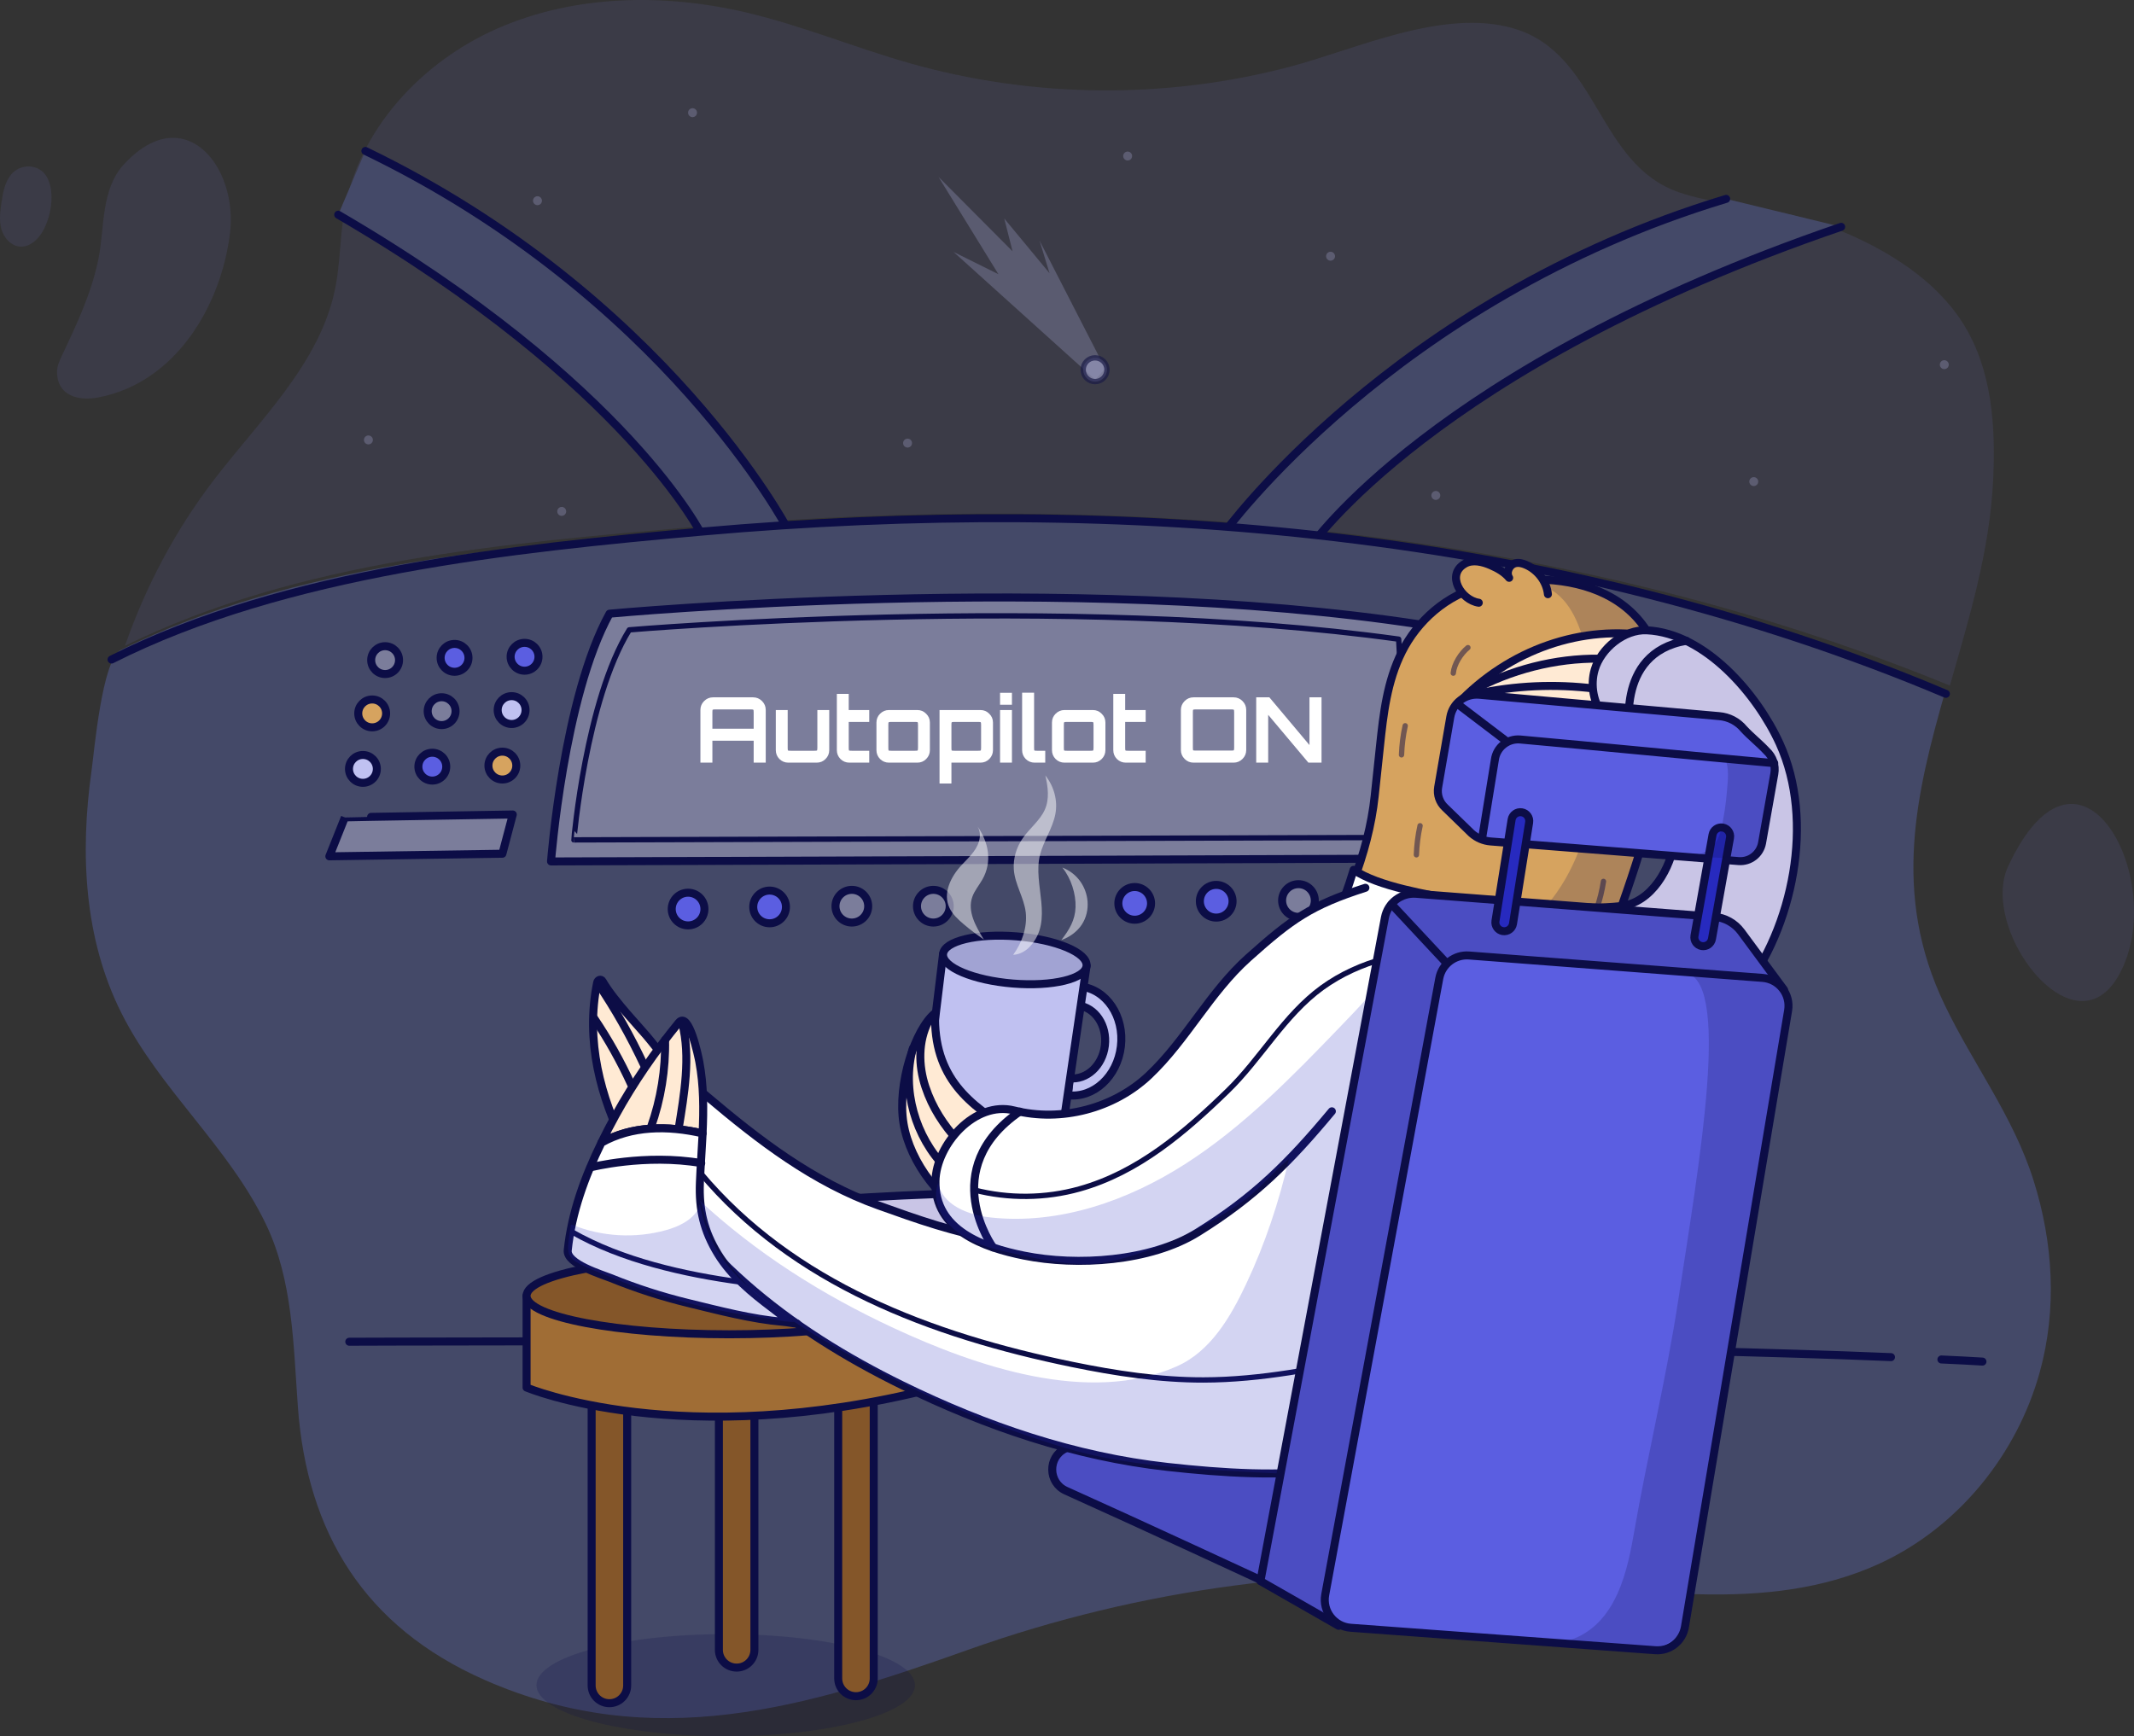 <svg xmlns="http://www.w3.org/2000/svg" fill="none" viewBox="79.71 58 399.85 325.36">
<rect x="79.71" y="58" width="399.85" height="325.36" fill="#333333" stroke="none"/>
<path opacity="0.57" d="M445.061 186.476C448.604 174.065 452.503 161.443 453.167 147.97C453.662 137.894 452.965 127.267 447.558 118.657C443.723 112.553 437.781 107.933 431.361 104.455C425.217 101.131 418.529 98.756 411.63 97.435C405.858 96.332 399.9 95.951 394.355 94.055C378.88 88.753 379.294 67.927 363.227 63.299C350.078 59.505 333.744 67.255 321.341 70.522C298.181 76.626 273.294 76.399 250.256 69.873C239.928 66.947 229.981 62.796 219.532 60.34C204.171 56.733 187.504 56.992 173.082 63.266C158.661 69.541 146.882 82.349 144.248 97.492C143.389 102.404 143.478 107.446 142.456 112.334C139.57 126.107 128.505 136.581 119.856 147.849C112.592 157.317 107.015 167.88 103.124 179.018C135.89 162.927 174.477 159.806 210.307 156.693C289.799 149.875 372.046 156.506 445.061 186.476Z" fill="#424156"/>
<path d="M148.171 86.287C204.389 113.436 227.322 157.162 227.322 157.162L219.564 158.386L211.393 158.572C211.393 158.572 197.474 129.956 143.08 98.236" fill="#444968"/>
<path d="M148.171 86.287C204.389 113.436 227.322 157.162 227.322 157.162L219.564 158.386L211.393 158.572C211.393 158.572 197.474 129.956 143.08 98.236" stroke="#0C0D46" stroke-width="1.5" stroke-miterlimit="10" stroke-linecap="round" stroke-linejoin="round"/>
<path d="M403.143 95.269C340.659 114.117 308.946 158.005 308.946 158.005L317.288 159.359L325.102 160.624C325.102 160.624 348.189 126.682 424.69 100.506" fill="#444968"/>
<path d="M403.143 95.269C340.659 114.117 308.946 158.005 308.946 158.005L317.288 159.359L325.102 160.624C325.102 160.624 348.189 126.682 424.69 100.506" stroke="#0C0D46" stroke-width="1.5" stroke-miterlimit="10" stroke-linecap="round" stroke-linejoin="round"/>
<path d="M444.048 246.228C434.109 225.468 438.754 206.62 444.275 187.262C371.26 157.293 289.013 150.662 209.521 157.479C173.691 160.592 135.104 163.705 102.338 179.804C98.844 181.523 97.361 198.887 96.85 202.535C94.694 217.832 95.431 233.89 102.492 247.906C109.69 262.214 122.523 272.826 129.519 287.369C134.601 297.939 134.674 310.018 135.526 321.659C137.244 345.143 147.928 362.839 170.464 372.786C202.112 386.745 230.987 377.893 261.159 367.144C293.463 355.641 328.345 350.988 362.635 353.784C385.965 355.689 410.722 360.74 431.888 351.004C446.683 344.195 457.667 330.487 461.906 315.117C465.173 303.298 464.411 290.838 460.739 279.205C456.945 267.167 449.431 257.464 444.048 246.228Z" fill="#444968"/>
<path d="M443.472 312.758C446.99 312.936 448.231 312.96 451.165 313.155Z" fill="#444968"/>
<path d="M443.472 312.758C446.99 312.936 448.231 312.96 451.165 313.155" stroke="#0C0D46" stroke-width="1.5" stroke-miterlimit="10" stroke-linecap="round" stroke-linejoin="round"/>
<path d="M145.156 309.433C145.156 309.433 345.928 308.663 434.028 312.319Z" fill="#444968"/>
<path d="M145.156 309.433C145.156 309.433 345.928 308.663 434.028 312.319" stroke="#0C0D46" stroke-width="1.5" stroke-miterlimit="10" stroke-linecap="round" stroke-linejoin="round"/>
<path d="M193.916 173.002C193.916 173.002 280.452 164.953 346.001 175.053L348.141 218.893L182.957 219.428C182.957 219.428 185.316 188.583 193.916 173.002Z" fill="#7B7D9B" stroke="#0C0D46" stroke-width="1.5" stroke-miterlimit="10" stroke-linecap="round" stroke-linejoin="round"/>
<path d="M197.62 176.032C197.62 176.032 279.211 169.093 341.777 177.775L343.803 214.935L187.236 215.389C187.228 215.389 189.473 189.238 197.62 176.032Z" stroke="#0C0D46" stroke-miterlimit="10" stroke-linecap="round" stroke-linejoin="round"/>
<path d="M210.947 200.916V191.039C210.947 190.393 211.179 189.838 211.644 189.373C212.109 188.908 212.664 188.676 213.31 188.676H220.807C221.464 188.676 222.025 188.908 222.49 189.373C222.955 189.838 223.187 190.393 223.187 191.039V200.916H220.926V196.802H213.191V200.916H210.947ZM213.191 194.558H220.926V191.532C220.926 191.215 220.903 191.039 220.858 191.005C220.813 190.96 220.637 190.937 220.331 190.937H213.786C213.469 190.937 213.287 190.96 213.242 191.005C213.208 191.039 213.191 191.215 213.191 191.532V194.558ZM227.419 200.916C226.773 200.916 226.218 200.689 225.753 200.236C225.3 199.771 225.073 199.216 225.073 198.57V191.056H227.3V198.094C227.3 198.411 227.317 198.593 227.351 198.638C227.396 198.672 227.578 198.689 227.895 198.689H232.264C232.581 198.689 232.757 198.672 232.791 198.638C232.836 198.593 232.859 198.411 232.859 198.094V191.056H235.086V198.57C235.086 199.216 234.854 199.771 234.389 200.236C233.936 200.689 233.386 200.916 232.74 200.916H227.419ZM238.857 200.916C238.211 200.916 237.656 200.689 237.191 200.236C236.738 199.771 236.511 199.216 236.511 198.57V188.03H238.738V191.056H242.58V193.283H238.738V198.094C238.738 198.411 238.755 198.593 238.789 198.638C238.835 198.672 239.016 198.689 239.333 198.689H242.58V200.916H238.857ZM246.277 200.916C245.631 200.916 245.076 200.689 244.611 200.236C244.158 199.771 243.931 199.216 243.931 198.57V193.402C243.931 192.756 244.158 192.206 244.611 191.753C245.076 191.288 245.631 191.056 246.277 191.056H251.598C252.244 191.056 252.794 191.288 253.247 191.753C253.712 192.206 253.944 192.756 253.944 193.402V198.57C253.944 199.216 253.712 199.771 253.247 200.236C252.794 200.689 252.244 200.916 251.598 200.916H246.277ZM246.753 198.689H251.122C251.44 198.689 251.615 198.672 251.649 198.638C251.695 198.593 251.717 198.411 251.717 198.094V193.878C251.717 193.561 251.695 193.385 251.649 193.351C251.615 193.306 251.44 193.283 251.122 193.283H246.753C246.436 193.283 246.255 193.306 246.209 193.351C246.175 193.385 246.158 193.561 246.158 193.878V198.094C246.158 198.411 246.175 198.593 246.209 198.638C246.255 198.672 246.436 198.689 246.753 198.689ZM255.753 204.826V191.056H263.42C264.066 191.056 264.616 191.288 265.069 191.753C265.534 192.206 265.766 192.756 265.766 193.402V198.57C265.766 199.216 265.534 199.771 265.069 200.236C264.616 200.689 264.066 200.916 263.42 200.916H257.98V204.826H255.753ZM258.575 198.689H262.944C263.261 198.689 263.437 198.672 263.471 198.638C263.516 198.593 263.539 198.411 263.539 198.094V193.878C263.539 193.561 263.516 193.385 263.471 193.351C263.437 193.306 263.261 193.283 262.944 193.283H258.575C258.258 193.283 258.076 193.306 258.031 193.351C257.997 193.385 257.98 193.561 257.98 193.878V198.094C257.98 198.411 257.997 198.593 258.031 198.638C258.076 198.672 258.258 198.689 258.575 198.689ZM267.091 200.916V191.056H269.318V200.916H267.091ZM267.091 190.07V187.826H269.318V190.07H267.091ZM273.571 200.916C272.925 200.916 272.369 200.689 271.905 200.236C271.451 199.771 271.225 199.216 271.225 198.57V187.809H273.469V198.094C273.469 198.411 273.486 198.593 273.52 198.638C273.565 198.672 273.741 198.689 274.047 198.689H275.56V200.916H273.571ZM279.165 200.916C278.519 200.916 277.964 200.689 277.499 200.236C277.046 199.771 276.819 199.216 276.819 198.57V193.402C276.819 192.756 277.046 192.206 277.499 191.753C277.964 191.288 278.519 191.056 279.165 191.056H284.486C285.132 191.056 285.682 191.288 286.135 191.753C286.6 192.206 286.832 192.756 286.832 193.402V198.57C286.832 199.216 286.6 199.771 286.135 200.236C285.682 200.689 285.132 200.916 284.486 200.916H279.165ZM279.641 198.689H284.01C284.327 198.689 284.503 198.672 284.537 198.638C284.582 198.593 284.605 198.411 284.605 198.094V193.878C284.605 193.561 284.582 193.385 284.537 193.351C284.503 193.306 284.327 193.283 284.01 193.283H279.641C279.324 193.283 279.142 193.306 279.097 193.351C279.063 193.385 279.046 193.561 279.046 193.878V198.094C279.046 198.411 279.063 198.593 279.097 198.638C279.142 198.672 279.324 198.689 279.641 198.689ZM290.654 200.916C290.008 200.916 289.453 200.689 288.988 200.236C288.535 199.771 288.308 199.216 288.308 198.57V188.03H290.535V191.056H294.377V193.283H290.535V198.094C290.535 198.411 290.552 198.593 290.586 198.638C290.632 198.672 290.813 198.689 291.13 198.689H294.377V200.916H290.654ZM303.339 200.916C302.693 200.916 302.137 200.684 301.673 200.219C301.208 199.754 300.976 199.199 300.976 198.553V191.039C300.976 190.393 301.208 189.838 301.673 189.373C302.137 188.908 302.693 188.676 303.339 188.676H310.853C311.499 188.676 312.054 188.908 312.519 189.373C312.983 189.838 313.216 190.393 313.216 191.039V198.553C313.216 199.199 312.983 199.754 312.519 200.219C312.054 200.684 311.499 200.916 310.853 200.916H303.339ZM303.815 198.655H310.36C310.666 198.655 310.841 198.638 310.887 198.604C310.932 198.559 310.955 198.377 310.955 198.06V191.532C310.955 191.215 310.932 191.039 310.887 191.005C310.841 190.96 310.666 190.937 310.36 190.937H303.815C303.497 190.937 303.316 190.96 303.271 191.005C303.237 191.039 303.22 191.215 303.22 191.532V198.06C303.22 198.377 303.237 198.559 303.271 198.604C303.316 198.638 303.497 198.655 303.815 198.655ZM315.088 200.916V188.676H317.553L325.067 197.618V188.676H327.328V200.916H324.863L317.332 191.957V200.916H315.088Z" fill="white"/>
<path d="M208.637 231.416C210.33 231.416 211.702 230.044 211.702 228.351C211.702 226.659 210.33 225.287 208.637 225.287C206.945 225.287 205.573 226.659 205.573 228.351C205.573 230.044 206.945 231.416 208.637 231.416Z" fill="#5B5EE1" stroke="#0C0D46" stroke-width="1.5" stroke-miterlimit="10" stroke-linecap="round" stroke-linejoin="round"/>
<path d="M223.91 231.017C225.602 231.017 226.974 229.645 226.974 227.953C226.974 226.261 225.602 224.889 223.91 224.889C222.218 224.889 220.846 226.261 220.846 227.953C220.846 229.645 222.218 231.017 223.91 231.017Z" fill="#5B5EE1" stroke="#0C0D46" stroke-width="1.5" stroke-miterlimit="10" stroke-linecap="round" stroke-linejoin="round"/>
<path d="M239.321 230.88C241.013 230.88 242.385 229.509 242.385 227.816C242.385 226.124 241.013 224.752 239.321 224.752C237.628 224.752 236.256 226.124 236.256 227.816C236.256 229.509 237.628 230.88 239.321 230.88Z" fill="#7B7D9B" stroke="#0C0D46" stroke-width="1.5" stroke-miterlimit="10" stroke-linecap="round" stroke-linejoin="round"/>
<path d="M254.593 230.88C256.285 230.88 257.657 229.509 257.657 227.816C257.657 226.124 256.285 224.752 254.593 224.752C252.9 224.752 251.528 226.124 251.528 227.816C251.528 229.509 252.9 230.88 254.593 230.88Z" fill="#7B7D9B" stroke="#0C0D46" stroke-width="1.5" stroke-miterlimit="10" stroke-linecap="round" stroke-linejoin="round"/>
<path d="M292.32 230.351C294.012 230.351 295.384 228.979 295.384 227.287C295.384 225.595 294.012 224.223 292.32 224.223C290.628 224.223 289.256 225.595 289.256 227.287C289.256 228.979 290.628 230.351 292.32 230.351Z" fill="#5B5EE1" stroke="#0C0D46" stroke-width="1.5" stroke-miterlimit="10" stroke-linecap="round" stroke-linejoin="round"/>
<path d="M307.593 229.953C309.285 229.953 310.657 228.581 310.657 226.888C310.657 225.196 309.285 223.824 307.593 223.824C305.9 223.824 304.528 225.196 304.528 226.888C304.528 228.581 305.9 229.953 307.593 229.953Z" fill="#5B5EE1" stroke="#0C0D46" stroke-width="1.5" stroke-miterlimit="10" stroke-linecap="round" stroke-linejoin="round"/>
<path d="M323.003 229.816C324.696 229.816 326.067 228.444 326.067 226.752C326.067 225.059 324.696 223.688 323.003 223.688C321.311 223.688 319.939 225.059 319.939 226.752C319.939 228.444 321.311 229.816 323.003 229.816Z" fill="#7B7D9B" stroke="#0C0D46" stroke-width="1.5" stroke-miterlimit="10" stroke-linecap="round" stroke-linejoin="round"/>
<path d="M151.869 184.312C153.31 184.312 154.479 183.144 154.479 181.702C154.479 180.26 153.31 179.092 151.869 179.092C150.427 179.092 149.258 180.26 149.258 181.702C149.258 183.144 150.427 184.312 151.869 184.312Z" fill="#7B7D9B" stroke="#0C0D46" stroke-width="1.5" stroke-miterlimit="10" stroke-linecap="round" stroke-linejoin="round"/>
<path d="M164.88 183.889C166.321 183.889 167.49 182.72 167.49 181.278C167.49 179.837 166.321 178.668 164.88 178.668C163.438 178.668 162.27 179.837 162.27 181.278C162.27 182.72 163.438 183.889 164.88 183.889Z" fill="#5B5EE1" stroke="#0C0D46" stroke-width="1.5" stroke-miterlimit="10" stroke-linecap="round" stroke-linejoin="round"/>
<path d="M177.996 183.687C179.437 183.687 180.606 182.519 180.606 181.077C180.606 179.635 179.437 178.467 177.996 178.467C176.554 178.467 175.385 179.635 175.385 181.077C175.385 182.519 176.554 183.687 177.996 183.687Z" fill="#5B5EE1" stroke="#0C0D46" stroke-width="1.5" stroke-miterlimit="10" stroke-linecap="round" stroke-linejoin="round"/>
<path d="M149.445 194.299C150.887 194.299 152.055 193.13 152.055 191.688C152.055 190.247 150.887 189.078 149.445 189.078C148.004 189.078 146.835 190.247 146.835 191.688C146.835 193.13 148.004 194.299 149.445 194.299Z" fill="#D6A35F" stroke="#0C0D46" stroke-width="1.5" stroke-miterlimit="10" stroke-linecap="round" stroke-linejoin="round"/>
<path d="M162.456 193.879C163.898 193.879 165.066 192.71 165.066 191.268C165.066 189.827 163.898 188.658 162.456 188.658C161.014 188.658 159.846 189.827 159.846 191.268C159.846 192.71 161.014 193.879 162.456 193.879Z" fill="#7B7D9B" stroke="#0C0D46" stroke-width="1.5" stroke-miterlimit="10" stroke-linecap="round" stroke-linejoin="round"/>
<path d="M175.572 193.674C177.014 193.674 178.182 192.505 178.182 191.063C178.182 189.622 177.014 188.453 175.572 188.453C174.131 188.453 172.962 189.622 172.962 191.063C172.962 192.505 174.131 193.674 175.572 193.674Z" fill="#C0C1F1" stroke="#0C0D46" stroke-width="1.5" stroke-miterlimit="10" stroke-linecap="round" stroke-linejoin="round"/>
<path d="M147.71 204.699C149.151 204.699 150.32 203.53 150.32 202.089C150.32 200.647 149.151 199.479 147.71 199.479C146.268 199.479 145.1 200.647 145.1 202.089C145.1 203.53 146.268 204.699 147.71 204.699Z" fill="#C0C1F1" stroke="#0C0D46" stroke-width="1.5" stroke-miterlimit="10" stroke-linecap="round" stroke-linejoin="round"/>
<path d="M160.713 204.277C162.154 204.277 163.323 203.109 163.323 201.667C163.323 200.225 162.154 199.057 160.713 199.057C159.271 199.057 158.103 200.225 158.103 201.667C158.103 203.109 159.271 204.277 160.713 204.277Z" fill="#5B5EE1" stroke="#0C0D46" stroke-width="1.5" stroke-miterlimit="10" stroke-linecap="round" stroke-linejoin="round"/>
<path d="M173.837 204.076C175.279 204.076 176.448 202.907 176.448 201.466C176.448 200.024 175.279 198.855 173.837 198.855C172.396 198.855 171.227 200.024 171.227 201.466C171.227 202.907 172.396 204.076 173.837 204.076Z" fill="#D6A35F" stroke="#0C0D46" stroke-width="1.5" stroke-miterlimit="10" stroke-linecap="round" stroke-linejoin="round"/>
<path d="M175.791 210.633C175.791 210.633 144.33 211.144 144.33 211.176L141.419 218.472L173.845 217.985L175.791 210.633Z" fill="#7B7D9B" stroke="#0C0D46" stroke-width="1.5" stroke-miterlimit="10" stroke-linecap="round" stroke-linejoin="round"/>
<path opacity="0.2" d="M215.69 383.356C235.277 383.356 251.156 379.073 251.156 373.79C251.156 368.507 235.277 364.225 215.69 364.225C196.103 364.225 180.225 368.507 180.225 373.79C180.225 379.073 196.103 383.356 215.69 383.356Z" fill="#0C0D46"/>
<path d="M444.316 188.023C371.86 157.421 290.237 150.644 211.353 157.607C175.798 160.785 133.126 165.163 100.611 181.594" stroke="#0C0D46" stroke-width="1.5" stroke-miterlimit="10" stroke-linecap="round" stroke-linejoin="round"/>
<path d="M279.438 337.353C292.846 343.376 316.987 354.579 316.987 354.579L343.73 336.51L307.957 315.555L279.325 329.449C275.993 331.062 276.066 335.837 279.438 337.353Z" fill="#5B5EE1" stroke="#0C0D46" stroke-width="1.5" stroke-miterlimit="10" stroke-linecap="round" stroke-linejoin="round"/>
<path opacity="0.2" d="M280.038 337.152C293.446 343.175 317.587 354.378 317.587 354.378L344.33 336.309L308.556 315.354L279.925 329.248C276.593 330.869 276.658 335.636 280.038 337.152Z" fill="#0C0D46"/>
<path d="M337.189 311.543L303.215 294.074C299.251 292.039 297.686 287.167 299.729 283.203C301.764 279.239 306.636 277.675 310.6 279.718L344.574 297.187L337.189 311.543Z" stroke="white" stroke-miterlimit="10"/>
<path opacity="0.5" d="M353.564 222.752C353.353 223.871 353.215 225.014 353.159 226.157" stroke="#0C0D46" stroke-miterlimit="10" stroke-linecap="round" stroke-linejoin="round"/>
<path opacity="0.2" d="M412.028 200.832C407.285 200.37 402.551 199.908 397.809 199.445C393.504 199.024 389.2 198.602 384.895 198.189C379.813 197.694 374.738 197.2 369.655 196.705C367.385 196.487 365.253 196.616 362.992 196.851C362.084 196.949 361.314 197.613 360.86 198.408C360.406 199.202 360.211 200.118 360.025 201.01C359.482 203.645 358.93 206.279 358.387 208.914C357.982 210.884 357.569 212.87 357.536 214.888C357.528 215.31 358.339 215.796 357.933 215.675C356.944 215.383 356.166 214.645 355.428 213.932C353.28 211.856 350.054 209.959 349.316 206.855C348.903 205.104 349.438 202.891 349.641 201.132C349.916 198.7 350.346 196.284 350.921 193.901C351.319 192.271 351.854 190.545 353.183 189.515C353.84 189.012 354.626 188.721 355.404 188.445C357.496 187.691 359.538 188.469 361.638 188.68C363.956 188.915 366.348 188.988 368.683 189.183C373.749 189.612 378.816 190.034 383.89 190.464C390.408 191.015 396.941 191.566 403.394 192.644C404.375 192.806 404.87 193.503 405.632 194.152C408.063 196.211 410.536 198.319 412.182 201.042C412.133 201.14 412.149 200.84 412.028 200.832Z" fill="#0C0D46"/>
<g opacity="0.5">
<path opacity="0.5" d="M329.018 106.85C329.479 106.85 329.853 106.476 329.853 106.015C329.853 105.554 329.479 105.18 329.018 105.18C328.557 105.18 328.183 105.554 328.183 106.015C328.183 106.476 328.557 106.85 329.018 106.85Z" fill="#C0C1F1"/>
<path opacity="0.5" d="M291 88.074C291.461 88.074 291.834 87.7 291.834 87.239C291.834 86.778 291.461 86.404 291 86.404C290.538 86.404 290.165 86.778 290.165 87.239C290.165 87.7 290.538 88.074 291 88.074Z" fill="#C0C1F1"/>
<path opacity="0.5" d="M408.315 149.082C408.776 149.082 409.15 148.708 409.15 148.247C409.15 147.786 408.776 147.412 408.315 147.412C407.854 147.412 407.48 147.786 407.48 148.247C407.48 148.708 407.854 149.082 408.315 149.082Z" fill="#C0C1F1"/>
<path opacity="0.5" d="M348.741 151.676C349.202 151.676 349.576 151.302 349.576 150.841C349.576 150.38 349.202 150.006 348.741 150.006C348.28 150.006 347.906 150.38 347.906 150.841C347.906 151.302 348.28 151.676 348.741 151.676Z" fill="#C0C1F1"/>
<path opacity="0.5" d="M444.016 127.17C444.477 127.17 444.851 126.796 444.851 126.335C444.851 125.874 444.477 125.5 444.016 125.5C443.554 125.5 443.181 125.874 443.181 126.335C443.181 126.796 443.554 127.17 444.016 127.17Z" fill="#C0C1F1"/>
<path opacity="0.5" d="M249.762 141.869C250.223 141.869 250.597 141.495 250.597 141.034C250.597 140.573 250.223 140.199 249.762 140.199C249.301 140.199 248.927 140.573 248.927 141.034C248.927 141.495 249.301 141.869 249.762 141.869Z" fill="#C0C1F1"/>
<path opacity="0.5" d="M209.473 79.951C209.934 79.951 210.308 79.577 210.308 79.116C210.308 78.655 209.934 78.281 209.473 78.281C209.012 78.281 208.638 78.655 208.638 79.116C208.638 79.577 209.012 79.951 209.473 79.951Z" fill="#C0C1F1"/>
<path opacity="0.5" d="M180.419 96.447C180.88 96.447 181.254 96.073 181.254 95.612C181.254 95.151 180.88 94.777 180.419 94.777C179.958 94.777 179.584 95.151 179.584 95.612C179.584 96.073 179.958 96.447 180.419 96.447Z" fill="#C0C1F1"/>
<path opacity="0.5" d="M148.739 141.275C149.2 141.275 149.574 140.902 149.574 140.44C149.574 139.979 149.2 139.605 148.739 139.605C148.278 139.605 147.904 139.979 147.904 140.44C147.904 140.902 148.278 141.275 148.739 141.275Z" fill="#C0C1F1"/>
<path opacity="0.5" d="M184.959 154.668C185.42 154.668 185.794 154.294 185.794 153.833C185.794 153.372 185.42 152.998 184.959 152.998C184.498 152.998 184.124 153.372 184.124 153.833C184.124 154.294 184.498 154.668 184.959 154.668Z" fill="#C0C1F1"/>
</g>
<g opacity="0.7">
<path opacity="0.7" d="M284.919 129.147L258.387 105.216L266.785 109.383L255.574 91.168L269.436 105.095L267.879 98.95L276.367 109.205L274.486 103.076L286.8 127.079L284.919 129.147Z" fill="#7B7D9B"/>
<path opacity="0.7" d="M284.894 129.511C286.125 129.511 287.124 128.513 287.124 127.282C287.124 126.051 286.125 125.053 284.894 125.053C283.663 125.053 282.665 126.051 282.665 127.282C282.665 128.513 283.663 129.511 284.894 129.511Z" fill="#C0C1F1" stroke="#0C0D46" stroke-miterlimit="10" stroke-linejoin="round"/>
</g>
<path d="M190.568 373.847V317.459H197.223V373.847C197.223 375.687 195.732 377.171 193.9 377.171C192.059 377.179 190.568 375.687 190.568 373.847Z" fill="#845629" stroke="#0C0D46" stroke-width="1.5" stroke-miterlimit="10" stroke-linecap="round" stroke-linejoin="round"/>
<path d="M236.767 372.535V316.146H243.422V372.535C243.422 374.375 241.93 375.858 240.098 375.858C238.25 375.858 236.767 374.367 236.767 372.535Z" fill="#845629" stroke="#0C0D46" stroke-width="1.5" stroke-miterlimit="10" stroke-linecap="round" stroke-linejoin="round"/>
<path d="M214.409 367.175V310.787H221.064V367.175C221.064 369.016 219.572 370.499 217.74 370.499C215.892 370.499 214.409 369.007 214.409 367.175Z" fill="#845629" stroke="#0C0D46" stroke-width="1.5" stroke-miterlimit="10" stroke-linecap="round" stroke-linejoin="round"/>
<path d="M178.375 300.833V318.019C178.375 318.019 207.202 330.211 254.754 318.14L254.26 300.646L178.375 300.833Z" fill="#A06D35" stroke="#0C0D46" stroke-width="1.5" stroke-miterlimit="10" stroke-linecap="round" stroke-linejoin="round"/>
<path d="M216.346 308.04C237.317 308.04 254.317 304.814 254.317 300.834C254.317 296.853 237.317 293.627 216.346 293.627C195.376 293.627 178.376 296.853 178.376 300.834C178.376 304.814 195.376 308.04 216.346 308.04Z" fill="#845629" stroke="#0C0D46" stroke-width="1.5" stroke-miterlimit="10" stroke-linecap="round" stroke-linejoin="round"/>
<path d="M281.709 246.418C284.927 246.799 287.18 250.163 286.735 253.932C286.289 257.702 283.314 260.442 280.095 260.061L279.82 263.246C284.627 263.814 289.069 259.72 289.734 254.094C290.399 248.468 287.043 243.442 282.236 242.875L281.709 246.418Z" fill="#C0C1F1" stroke="#0C0D46" stroke-width="1.5" stroke-miterlimit="10" stroke-linecap="round" stroke-linejoin="round"/>
<path d="M256.409 236.795L252.372 269.926L278.263 273.314L283.306 238.984L256.409 236.795Z" fill="#C0C1F1" stroke="#0C0D46" stroke-width="1.5" stroke-miterlimit="10" stroke-linecap="round" stroke-linejoin="round"/>
<path d="M283.3 238.986C283.499 236.545 277.641 234.076 270.215 233.471C262.79 232.866 256.61 234.354 256.411 236.795C256.212 239.236 262.07 241.705 269.495 242.31C276.921 242.915 283.101 241.427 283.3 238.986Z" fill="#A1A3D3" stroke="#0C0D46" stroke-width="1.5" stroke-miterlimit="10" stroke-linecap="round" stroke-linejoin="round"/>
<path opacity="0.5" d="M263.785 222.808C265.69 219.444 264.961 215.739 262.715 212.65C263.218 213.307 263.38 214.126 263.291 214.904C263.039 217.044 261.451 218.455 259.951 220.043C257.803 222.313 256.327 225.442 257.616 228.142C258.184 229.325 259.213 230.29 260.275 231.19C261.475 232.211 262.748 233.168 264.069 234.076C262.529 231.595 260.94 228.782 261.888 226.091C262.294 224.915 263.161 223.902 263.785 222.808Z" fill="white"/>
<path opacity="0.5" d="M271.908 229.001C271.908 228.985 271.9 228.961 271.9 228.945C271.575 226.213 269.865 223.724 269.67 220.936C269.533 218.893 270.124 216.818 271.357 215.058C272.637 213.226 274.583 211.735 275.475 209.741C276.383 207.714 276.066 205.444 275.58 203.32C277.242 205.42 277.923 208.063 277.453 210.559C276.95 213.21 275.24 215.593 274.575 218.212C273.172 223.765 277.25 230.396 272.718 235.349C271.94 236.2 270.805 236.873 269.549 236.93C271.227 234.644 272.208 231.717 271.908 229.001Z" fill="white"/>
<path opacity="0.5" d="M283.484 226.877C283.613 228.409 283.265 229.965 282.398 231.279C281.546 232.568 280.168 233.605 278.571 234.164C280.087 232.203 281.157 230.419 281.238 228.004C281.319 225.539 280.42 222.621 278.766 220.578C281.619 221.681 283.257 224.242 283.484 226.877Z" fill="white"/>
<path d="M382.805 229.99C387.466 216.695 391.9 203.563 391.819 189.604C391.77 181.927 389.152 173.666 380.551 169.386C373.904 166.071 365.076 165.982 357.796 167.7C350.59 169.402 345.24 174.501 342.41 180.103C339.589 185.704 338.917 191.825 338.276 197.848C337.944 200.961 337.611 204.074 337.287 207.178C336.704 212.666 335.277 217.944 333.218 223.448C337.911 224.786 342.945 225.839 348.579 226.901C361.477 229.325 373.15 230.03 382.805 229.99Z" fill="#D6A35F" stroke="#0C0D46" stroke-width="1.5" stroke-miterlimit="10" stroke-linecap="round" stroke-linejoin="round"/>
<path d="M356.791 170.95C353.516 170.48 350.557 165.689 354.197 163.63C355.656 162.803 357.529 163.273 359.077 163.954C360.358 164.513 361.614 165.227 362.482 166.281C361.849 165.3 362.49 163.816 363.657 163.541C364.314 163.387 365.003 163.573 365.619 163.841C367.873 164.821 369.502 167.002 369.745 169.353" fill="#D6A35F"/>
<path d="M356.791 170.95C353.516 170.48 350.557 165.689 354.197 163.63C355.656 162.803 357.529 163.273 359.077 163.954C360.358 164.513 361.614 165.227 362.482 166.281C361.849 165.3 362.49 163.816 363.657 163.541C364.314 163.387 365.003 163.573 365.619 163.841C367.873 164.821 369.502 167.002 369.745 169.353" stroke="#0C0D46" stroke-width="1.5" stroke-miterlimit="10" stroke-linecap="round" stroke-linejoin="round"/>
<path opacity="0.2" d="M387.223 217.051C386.136 220.634 384.572 224.046 383.688 227.775C383.631 228.027 383.558 228.294 383.356 228.456C383.161 228.61 382.902 228.626 382.651 228.635C378.281 228.748 373.92 228.181 369.583 227.605C379.862 215.527 380.583 195.82 377.09 180.628C375.971 175.756 374.179 170.398 369.713 168.169C369.518 167.642 369.307 167.326 369.113 166.799C370.685 166.304 372.38 166.693 373.985 167.091C375.274 167.407 376.571 167.731 377.827 168.161C382.156 169.668 385.974 172.611 388.528 176.413C392.07 181.69 391.024 190.64 390.627 196.566C390.222 202.532 389.152 207.996 388.025 213.873C387.814 214.959 387.539 216.013 387.223 217.051Z" fill="#0C0D46"/>
<path opacity="0.5" d="M343.003 194.006C342.605 195.797 342.378 197.621 342.313 199.453" stroke="#0C0D46" stroke-miterlimit="10" stroke-linecap="round" stroke-linejoin="round"/>
<path opacity="0.5" d="M380.154 223.172C379.895 224.866 379.49 226.544 378.93 228.165" stroke="#0C0D46" stroke-miterlimit="10" stroke-linecap="round" stroke-linejoin="round"/>
<path opacity="0.5" d="M345.791 212.738C345.394 214.53 345.167 216.354 345.102 218.186" stroke="#0C0D46" stroke-miterlimit="10" stroke-linecap="round" stroke-linejoin="round"/>
<path opacity="0.5" d="M354.757 179.363C353.436 180.433 352.163 182.452 352.009 184.146" stroke="#0C0D46" stroke-miterlimit="10" stroke-linecap="round" stroke-linejoin="round"/>
<path d="M280.849 281.272C263.736 281.281 246.624 281.929 229.568 283.226C237.755 287.433 244.897 293.019 253.993 294.445C263.088 295.872 273.197 294.008 279.609 287.401C280.727 286.25 281.781 284.774 281.571 283.177C281.36 281.58 281.943 280.097 280.849 281.272Z" fill="#C9C5E6" stroke="#0C0D46" stroke-width="1.5" stroke-miterlimit="10" stroke-linecap="round" stroke-linejoin="round"/>
<path d="M269.347 269.904C261.475 265.145 254.536 259.998 254.925 247.83C251.172 250.87 247.775 261.181 249.008 268.558C250.24 275.935 256.23 283.693 263.056 286.757L269.347 269.904Z" fill="#FFEAD4" stroke="#0C0D46" stroke-width="1.5" stroke-miterlimit="10" stroke-linecap="round" stroke-linejoin="round"/>
<path d="M253.644 249.426C251.731 253.155 251.78 257.678 253.101 261.658C254.423 265.639 256.506 268.76 259.295 271.897" stroke="#0C0D46" stroke-width="1.5" stroke-miterlimit="10" stroke-linecap="round" stroke-linejoin="round"/>
<path d="M250.75 254.469C248.618 262.178 251.237 271.119 256.871 276.794" stroke="#0C0D46" stroke-width="1.5" stroke-miterlimit="10" stroke-linecap="round" stroke-linejoin="round"/>
<path d="M208.483 260.251C206.059 258.07 203.838 255.857 201.617 253.012C199.988 250.929 194.8 245.676 192.603 241.857C192.327 241.379 191.703 241.598 191.598 242.141C189.385 253.044 192.206 263.607 196.956 272.97C198.764 267.822 203.984 263.218 208.483 260.251Z" fill="#FFEAD4" stroke="#0C0D46" stroke-width="1.5" stroke-miterlimit="10" stroke-linecap="round" stroke-linejoin="round"/>
<path d="M191.038 248.83C193.681 252.762 196.007 256.904 197.977 261.209Z" fill="#FFEAD4"/>
<path d="M191.038 248.83C193.681 252.762 196.007 256.904 197.977 261.209" stroke="#0C0D46" stroke-width="1.5" stroke-miterlimit="10" stroke-linecap="round" stroke-linejoin="round"/>
<path d="M191.687 242.215C195.1 247.273 197.807 252.113 200.41 257.633" stroke="#0C0D46" stroke-width="1.5" stroke-miterlimit="10" stroke-linecap="round" stroke-linejoin="round"/>
<path d="M378.249 240.382C378.038 239.539 375.355 228.507 374.285 228.563C367.021 228.993 359.734 228.158 352.624 226.691C347.079 225.548 338.073 224.194 333.339 221C331.393 227.534 328.143 235.04 325.314 241.242C322.971 246.373 321.966 250.078 318.204 254.253C309.482 263.932 301.708 274.446 294.72 285.438C285 288.218 276.554 291.696 266.404 290.205C258.809 289.086 251.513 286.476 244.314 283.898C232.106 279.536 221.957 271.73 212.132 263.413C210.851 262.327 209.651 261.297 208.492 260.259C203.993 263.226 201.067 267.92 199.259 273.076C204.058 282.52 210.924 290.991 219.33 298.433C228.134 306.215 238.234 312.432 248.757 317.596C264.37 325.249 281.126 330.98 298.465 332.893C319.096 335.171 342.053 335.819 358.339 320.75C372.007 308.112 379.043 289.191 380.697 270.968C381.621 260.73 380.753 250.329 378.249 240.382Z" fill="white" stroke="#0C0D46" stroke-width="1.5" stroke-miterlimit="10" stroke-linecap="round" stroke-linejoin="round"/>
<path d="M210.907 277.752C228.214 298.488 254.196 308.265 280.647 313.696C288.737 315.358 296.957 316.614 305.217 316.598C316.023 316.582 326.699 314.393 337.286 312.22" stroke="#0C0D46" stroke-miterlimit="10" stroke-linecap="round" stroke-linejoin="round"/>
<path d="M211.353 270.392C211.564 265.909 211.58 261.442 210.737 256.951C210.591 256.173 208.808 247.296 206.87 249.655C202.428 255.087 198.415 260.891 195.027 267.06C194.111 268.722 193.227 270.416 192.392 272.134C198.067 268.957 204.771 268.884 211.353 270.392Z" fill="#FFEAD4" stroke="#0C0D46" stroke-width="1.5" stroke-miterlimit="10" stroke-linecap="round" stroke-linejoin="round"/>
<path d="M214.215 292.967C211.596 288.695 210.648 284.634 210.851 279.624C210.972 276.535 211.215 273.463 211.361 270.391C204.779 268.883 198.075 268.956 192.4 272.133C189.288 278.497 186.815 285.233 186.085 292.31C185.826 294.856 192.522 296.834 194.176 297.507C198.885 299.42 203.725 300.984 208.662 302.184C214.458 303.594 220.505 305.191 226.455 305.71C227.436 305.799 228.061 305.97 229.041 306.051C229.058 306.051 229.033 306.034 229.058 306.034C227.217 305.459 225.977 304.308 224.437 303.149C220.611 300.287 216.744 297.093 214.215 292.967Z" fill="white" stroke="#0C0D46" stroke-width="1.5" stroke-miterlimit="10" stroke-linecap="round" stroke-linejoin="round"/>
<path d="M190.382 276.754C190.382 276.754 200.539 274.16 211.102 275.96Z" fill="white"/>
<path d="M190.382 276.754C190.382 276.754 200.539 274.16 211.102 275.96" stroke="#0C0D46" stroke-width="1.5" stroke-miterlimit="10" stroke-linecap="round" stroke-linejoin="round"/>
<path d="M186.896 288.857C196.17 294.175 207.973 296.826 218.479 298.253" stroke="#0C0D46" stroke-miterlimit="10" stroke-linecap="round" stroke-linejoin="round"/>
<path d="M204.325 252.867C204.438 258.42 203.538 263.997 201.674 269.226Z" fill="#FFEAD4"/>
<path d="M204.325 252.867C204.438 258.42 203.538 263.997 201.674 269.226" stroke="#0C0D46" stroke-width="1.5" stroke-miterlimit="10" stroke-linecap="round" stroke-linejoin="round"/>
<path d="M207.543 249.77C209.149 255.995 207.9 263.137 206.871 269.484Z" fill="#FFEAD4"/>
<path d="M207.543 249.77C209.149 255.995 207.9 263.137 206.871 269.484" stroke="#0C0D46" stroke-width="1.5" stroke-miterlimit="10" stroke-linecap="round" stroke-linejoin="round"/>
<path opacity="0.2" d="M219.816 298.992C215.171 295.142 211.929 289.629 210.826 283.695C210.542 284.125 210.818 284.076 210.567 284.522C209.343 286.719 206.838 287.878 204.414 288.543C198.699 290.116 192.473 289.759 186.977 287.538C186.807 287.473 186.661 287.481 186.637 287.659C186.515 288.575 186.393 289.483 186.272 290.399C186.029 292.215 186.053 293.464 187.634 294.444C189.401 295.531 191.533 296.268 193.446 297.063C197.272 298.66 201.188 300.054 205.16 301.221C208.913 302.324 212.715 303.24 216.557 303.961C218.527 304.326 220.513 304.642 222.508 304.91C224.542 305.177 226.455 305.712 228.514 305.729C225.515 303.678 222.621 301.311 219.816 298.992Z" fill="#272ABF"/>
<path d="M329.262 266.251C321.285 275.825 314.84 282.286 304.132 288.933C295.279 294.429 281.523 295.305 271.544 293.286C264.005 291.762 254.804 288.552 254.991 279.319C255.128 272.469 262.4 264.241 269.712 266.089C278.524 268.318 288.405 265.749 295.012 259.49C302.024 252.851 306.353 243.975 313.649 237.449C321.739 230.21 325.338 227.648 335.544 224.365" fill="white"/>
<path d="M329.262 266.251C321.285 275.825 314.84 282.286 304.132 288.933C295.279 294.429 281.523 295.305 271.544 293.286C264.005 291.762 254.804 288.552 254.991 279.319C255.128 272.469 262.4 264.241 269.712 266.089C278.524 268.318 288.405 265.749 295.012 259.49C302.024 252.851 306.353 243.975 313.649 237.449C321.739 230.21 325.338 227.648 335.544 224.365" stroke="#0C0D46" stroke-width="1.5" stroke-miterlimit="10" stroke-linecap="round" stroke-linejoin="round"/>
<path d="M265.78 291.763C265.78 291.763 255.112 277.09 270.789 266.309" stroke="#0C0D46" stroke-width="1.5" stroke-miterlimit="10" stroke-linecap="round" stroke-linejoin="round"/>
<path d="M262.238 280.988C268.691 282.658 275.581 282.594 281.993 280.794C292.969 277.722 301.692 270.223 309.709 262.449C315.967 256.386 320.312 248.263 327.43 243.091C334.458 237.992 343.407 235.974 351.976 235.949" stroke="#0C0D46" stroke-miterlimit="10" stroke-linecap="round" stroke-linejoin="round"/>
<path opacity="0.2" d="M334.936 288.925C335.544 283.437 336.16 277.957 336.792 272.469C338.049 261.549 337.441 249.487 340.821 238.908C337.854 243.099 334.279 246.828 330.712 250.525C321.779 259.798 312.7 269.113 301.87 276.068C291.039 283.031 278.158 287.531 265.358 286.152C261.135 285.698 256.19 283.802 255.509 279.611C254.252 282.942 256.02 286.347 258.768 288.617C261.516 290.887 265.083 291.884 268.56 292.662C274.17 293.918 281.385 295.605 287.132 294.51C292.101 293.562 297.468 291.389 302.056 289.249C305.736 287.531 309.263 285.48 312.578 283.129C315.861 280.802 318.172 277.649 321.203 275.209C319.396 283.137 316.696 291.235 313.21 298.596C310.333 304.676 306.604 311.217 300.208 314.047C283.703 321.351 262.505 313.998 247.184 306.881C233.832 300.679 221.503 292.905 210.713 282.894C211.442 283.575 211.799 286.509 212.221 287.531C212.958 289.322 213.85 291.057 214.88 292.694C216.817 295.775 219.257 298.701 222.07 300.987C228.442 306.151 235.948 310.374 243.139 314.282C254.658 320.532 266.817 325.59 279.374 329.352C290.877 332.797 303.458 333.316 315.391 333.932C318.561 334.094 321.73 334.296 324.9 334.224C328.572 334.142 330.112 334.653 330.591 330.843C331.466 323.896 331.969 316.876 332.69 309.912C333.42 302.917 334.166 295.921 334.936 288.925Z" fill="#272ABF"/>
<path d="M395.053 195.588C380.818 196.293 366.477 194.396 352.77 189.978C362.408 179.724 376.286 174.9 389.297 177.276L395.053 195.588Z" fill="#FFEAD4" stroke="#0C0D46" stroke-width="1.5" stroke-miterlimit="10" stroke-linecap="round" stroke-linejoin="round"/>
<path d="M355.42 187.498C362.773 183.501 371.066 181.345 379.432 181.426" stroke="#0C0D46" stroke-width="1.5" stroke-miterlimit="10" stroke-linecap="round" stroke-linejoin="round"/>
<path d="M356.239 188.049C363.551 186.461 371.139 186.12 378.572 187.052" stroke="#0C0D46" stroke-width="1.5" stroke-miterlimit="10" stroke-linecap="round" stroke-linejoin="round"/>
<path d="M378.475 265.554C386.184 260.795 400.565 251.043 406.158 243.918C415.635 231.847 419.793 211.881 413.162 197.322C408.963 188.105 399.227 176.643 388.276 176.116C384.036 175.913 379.683 179.496 378.516 183.484C377.648 186.427 378.289 189.767 380.177 192.183C382.155 194.704 384.814 195.798 387.262 197.598C389.913 199.543 391.729 202.907 392.702 205.98C393.65 208.979 393.974 212.189 393.545 215.31C392.823 220.587 389.208 227.202 383.331 227.81C379.772 228.175 376.173 228.159 372.622 227.754C372.306 229.124 372.225 230.623 372.055 232.026C371.868 233.485 371.73 234.944 371.625 236.411C371.422 239.346 371.382 242.288 371.512 245.223C371.82 252.519 373.23 260.131 378.564 265.481" fill="#C9C5E6"/>
<path d="M378.475 265.554C386.184 260.795 400.565 251.043 406.158 243.918C415.635 231.847 419.793 211.881 413.162 197.322C408.963 188.105 399.227 176.643 388.276 176.116C384.036 175.913 379.683 179.496 378.516 183.484C377.648 186.427 378.289 189.767 380.177 192.183C382.155 194.704 384.814 195.798 387.262 197.598C389.913 199.543 391.729 202.907 392.702 205.98C393.65 208.979 393.974 212.189 393.545 215.31C392.823 220.587 389.208 227.202 383.331 227.81C379.772 228.175 376.173 228.159 372.622 227.754C372.306 229.124 372.225 230.623 372.055 232.026C371.868 233.485 371.73 234.944 371.625 236.411C371.422 239.346 371.382 242.288 371.512 245.223C371.82 252.519 373.23 260.131 378.564 265.481" stroke="#0C0D46" stroke-width="1.5" stroke-miterlimit="10" stroke-linecap="round" stroke-linejoin="round"/>
<path d="M385.219 196.228C385.219 196.228 381.961 180.405 395.693 178.078" stroke="#0C0D46" stroke-width="1.5" stroke-miterlimit="10" stroke-linecap="round" stroke-linejoin="round"/>
<path d="M352.534 238.973L413.981 243.472L405.956 232.609C404.748 230.98 402.891 229.95 400.873 229.796L345.052 225.492C342.255 225.273 339.742 227.186 339.207 229.934L315.877 354.286L330.541 362.669L352.664 238.981H352.534V238.973Z" fill="#5B5EE1" stroke="#0C0D46" stroke-width="1.5" stroke-miterlimit="10" stroke-linecap="round" stroke-linejoin="round"/>
<path opacity="0.2" d="M352.469 239.176L413.916 243.675L405.891 232.812C404.683 231.183 402.826 230.153 400.808 229.999L344.987 225.695C342.19 225.476 339.677 227.389 339.142 230.137L315.812 354.49L330.477 362.872L352.599 239.184H352.469V239.176Z" fill="#0C0D46"/>
<path d="M340.455 227.453L350.807 238.543" stroke="#0C0D46" stroke-width="1.5" stroke-miterlimit="10" stroke-linecap="round" stroke-linejoin="round"/>
<path d="M349.389 241.343L328.02 356.843C327.453 359.915 329.682 362.809 332.803 363.036L389.848 367.243C392.555 367.446 394.971 365.549 395.417 362.874L414.751 247.358C415.261 244.309 413.048 241.488 409.968 241.253L354.958 237.054C352.283 236.852 349.883 238.7 349.389 241.343Z" fill="#5B5EE1" stroke="#0C0D46" stroke-width="1.5" stroke-miterlimit="10" stroke-linecap="round" stroke-linejoin="round"/>
<path d="M359.003 215.684C357.682 215.579 356.433 215.044 355.436 214.16L350.483 209.345C349.429 208.381 348.935 206.938 349.178 205.527L351.456 192.346C351.902 189.784 354.22 187.985 356.814 188.187L401.837 192.2C403.629 192.346 405.299 193.205 406.45 194.608C407.861 196.124 409.312 197.226 410.722 198.742C411.906 199.828 412.441 201.433 412.165 203.006L409.863 216.001C409.474 218.068 407.601 219.519 405.502 219.365C390.294 218.173 374.235 216.86 359.003 215.684Z" fill="#5B5EE1" stroke="#0C0D46" stroke-width="1.5" stroke-miterlimit="10" stroke-linecap="round" stroke-linejoin="round"/>
<path d="M357.398 215.191L359.806 200.364C360.122 198.038 362.214 196.368 364.556 196.578C379.829 197.948 396.877 199.643 412.149 201.013" stroke="#0C0D46" stroke-width="1.5" stroke-miterlimit="10" stroke-linecap="round" stroke-linejoin="round"/>
<path d="M352.761 189.889L362.084 196.974" stroke="#0C0D46" stroke-width="1.5" stroke-miterlimit="10" stroke-linecap="round" stroke-linejoin="round"/>
<path d="M361.297 232.487C360.39 232.341 359.773 231.49 359.919 230.582L362.943 211.597C363.089 210.689 363.94 210.073 364.848 210.219C365.756 210.365 366.372 211.216 366.226 212.124L363.202 231.109C363.057 232.009 362.205 232.633 361.297 232.487Z" fill="#272ABF" stroke="#0C0D46" stroke-width="1.5" stroke-miterlimit="10" stroke-linecap="round" stroke-linejoin="round"/>
<path d="M398.554 235.287C397.646 235.124 397.046 234.257 397.209 233.357L400.589 214.429C400.751 213.521 401.618 212.921 402.518 213.083C403.426 213.245 404.026 214.113 403.864 215.012L400.484 233.941C400.321 234.849 399.462 235.449 398.554 235.287Z" fill="#272ABF" stroke="#0C0D46" stroke-width="1.5" stroke-miterlimit="10" stroke-linecap="round" stroke-linejoin="round"/>
<path opacity="0.2" d="M386.013 366.616C382.625 366.162 374.689 365.343 371.892 365.886C381.798 363.941 384.36 353.986 385.803 345.62C388.34 330.964 391.899 316.478 394.144 301.781C398.189 275.297 404.318 240.618 395.004 240.229C400.483 240.374 405.761 240.61 408.744 240.739C409.911 240.788 411.119 240.853 412.132 241.42C415.018 243.041 415.424 246.624 414.994 249.535C412.659 265.472 409.092 281.093 406.336 296.998C402.688 318.034 400.581 339.305 395.895 360.122C395.522 361.76 395.093 363.487 393.909 364.678C391.745 366.867 388.932 366.997 386.013 366.616Z" fill="#0C0D46"/>
<path opacity="0.2" d="M410.827 200.663C410.73 200.663 410.633 200.671 410.535 200.696C410.316 200.753 410.089 200.712 409.863 200.671C408.857 200.493 407.836 200.355 406.815 200.266C406.506 200.242 403.069 200.355 402.915 199.982C403.767 202.098 403.458 204.133 403.28 206.362C403.086 208.778 402.713 211.177 402.17 213.544C401.48 216.576 399.47 218.076 396.39 218.457C399.511 218.66 404.529 218.887 407.674 218.887C408.014 218.895 408.371 218.887 408.655 218.716C409.028 218.489 409.19 218.044 409.319 217.63C410.933 212.523 411.816 207.189 411.93 201.839C411.954 201.158 411.435 200.663 410.827 200.663Z" fill="#0C0D46"/>
<path opacity="0.57" d="M120.942 90.268C117.602 83.605 110.517 80.597 102.954 88.769C98.576 93.495 99.346 100.604 98.163 106.473C96.858 112.942 94.118 118.706 91.313 124.631C90.843 125.62 90.381 126.65 90.397 127.744C90.454 132.219 94.466 133.159 98.033 132.495C112.536 129.803 121.12 115.406 122.806 101.69C123.301 97.588 122.555 93.503 120.942 90.268Z" fill="#424156"/>
<path opacity="0.57" d="M81.764 90.739C80.605 92.166 80.272 94.071 79.997 95.895C79.746 97.581 79.51 99.324 79.981 100.962C80.451 102.599 81.796 104.115 83.499 104.212C85.185 104.318 86.66 103.053 87.552 101.618C89.254 98.886 90.13 94.12 88.501 91.185C87.106 88.672 83.556 88.543 81.764 90.739Z" fill="#424156"/>
<path opacity="0.57" d="M472.802 244.875C474.277 244.113 475.655 242.71 476.839 240.522C486.218 223.255 469.446 191.356 455.965 220.377C451.255 230.494 463.828 249.512 472.802 244.875Z" fill="#424156"/>
</svg>